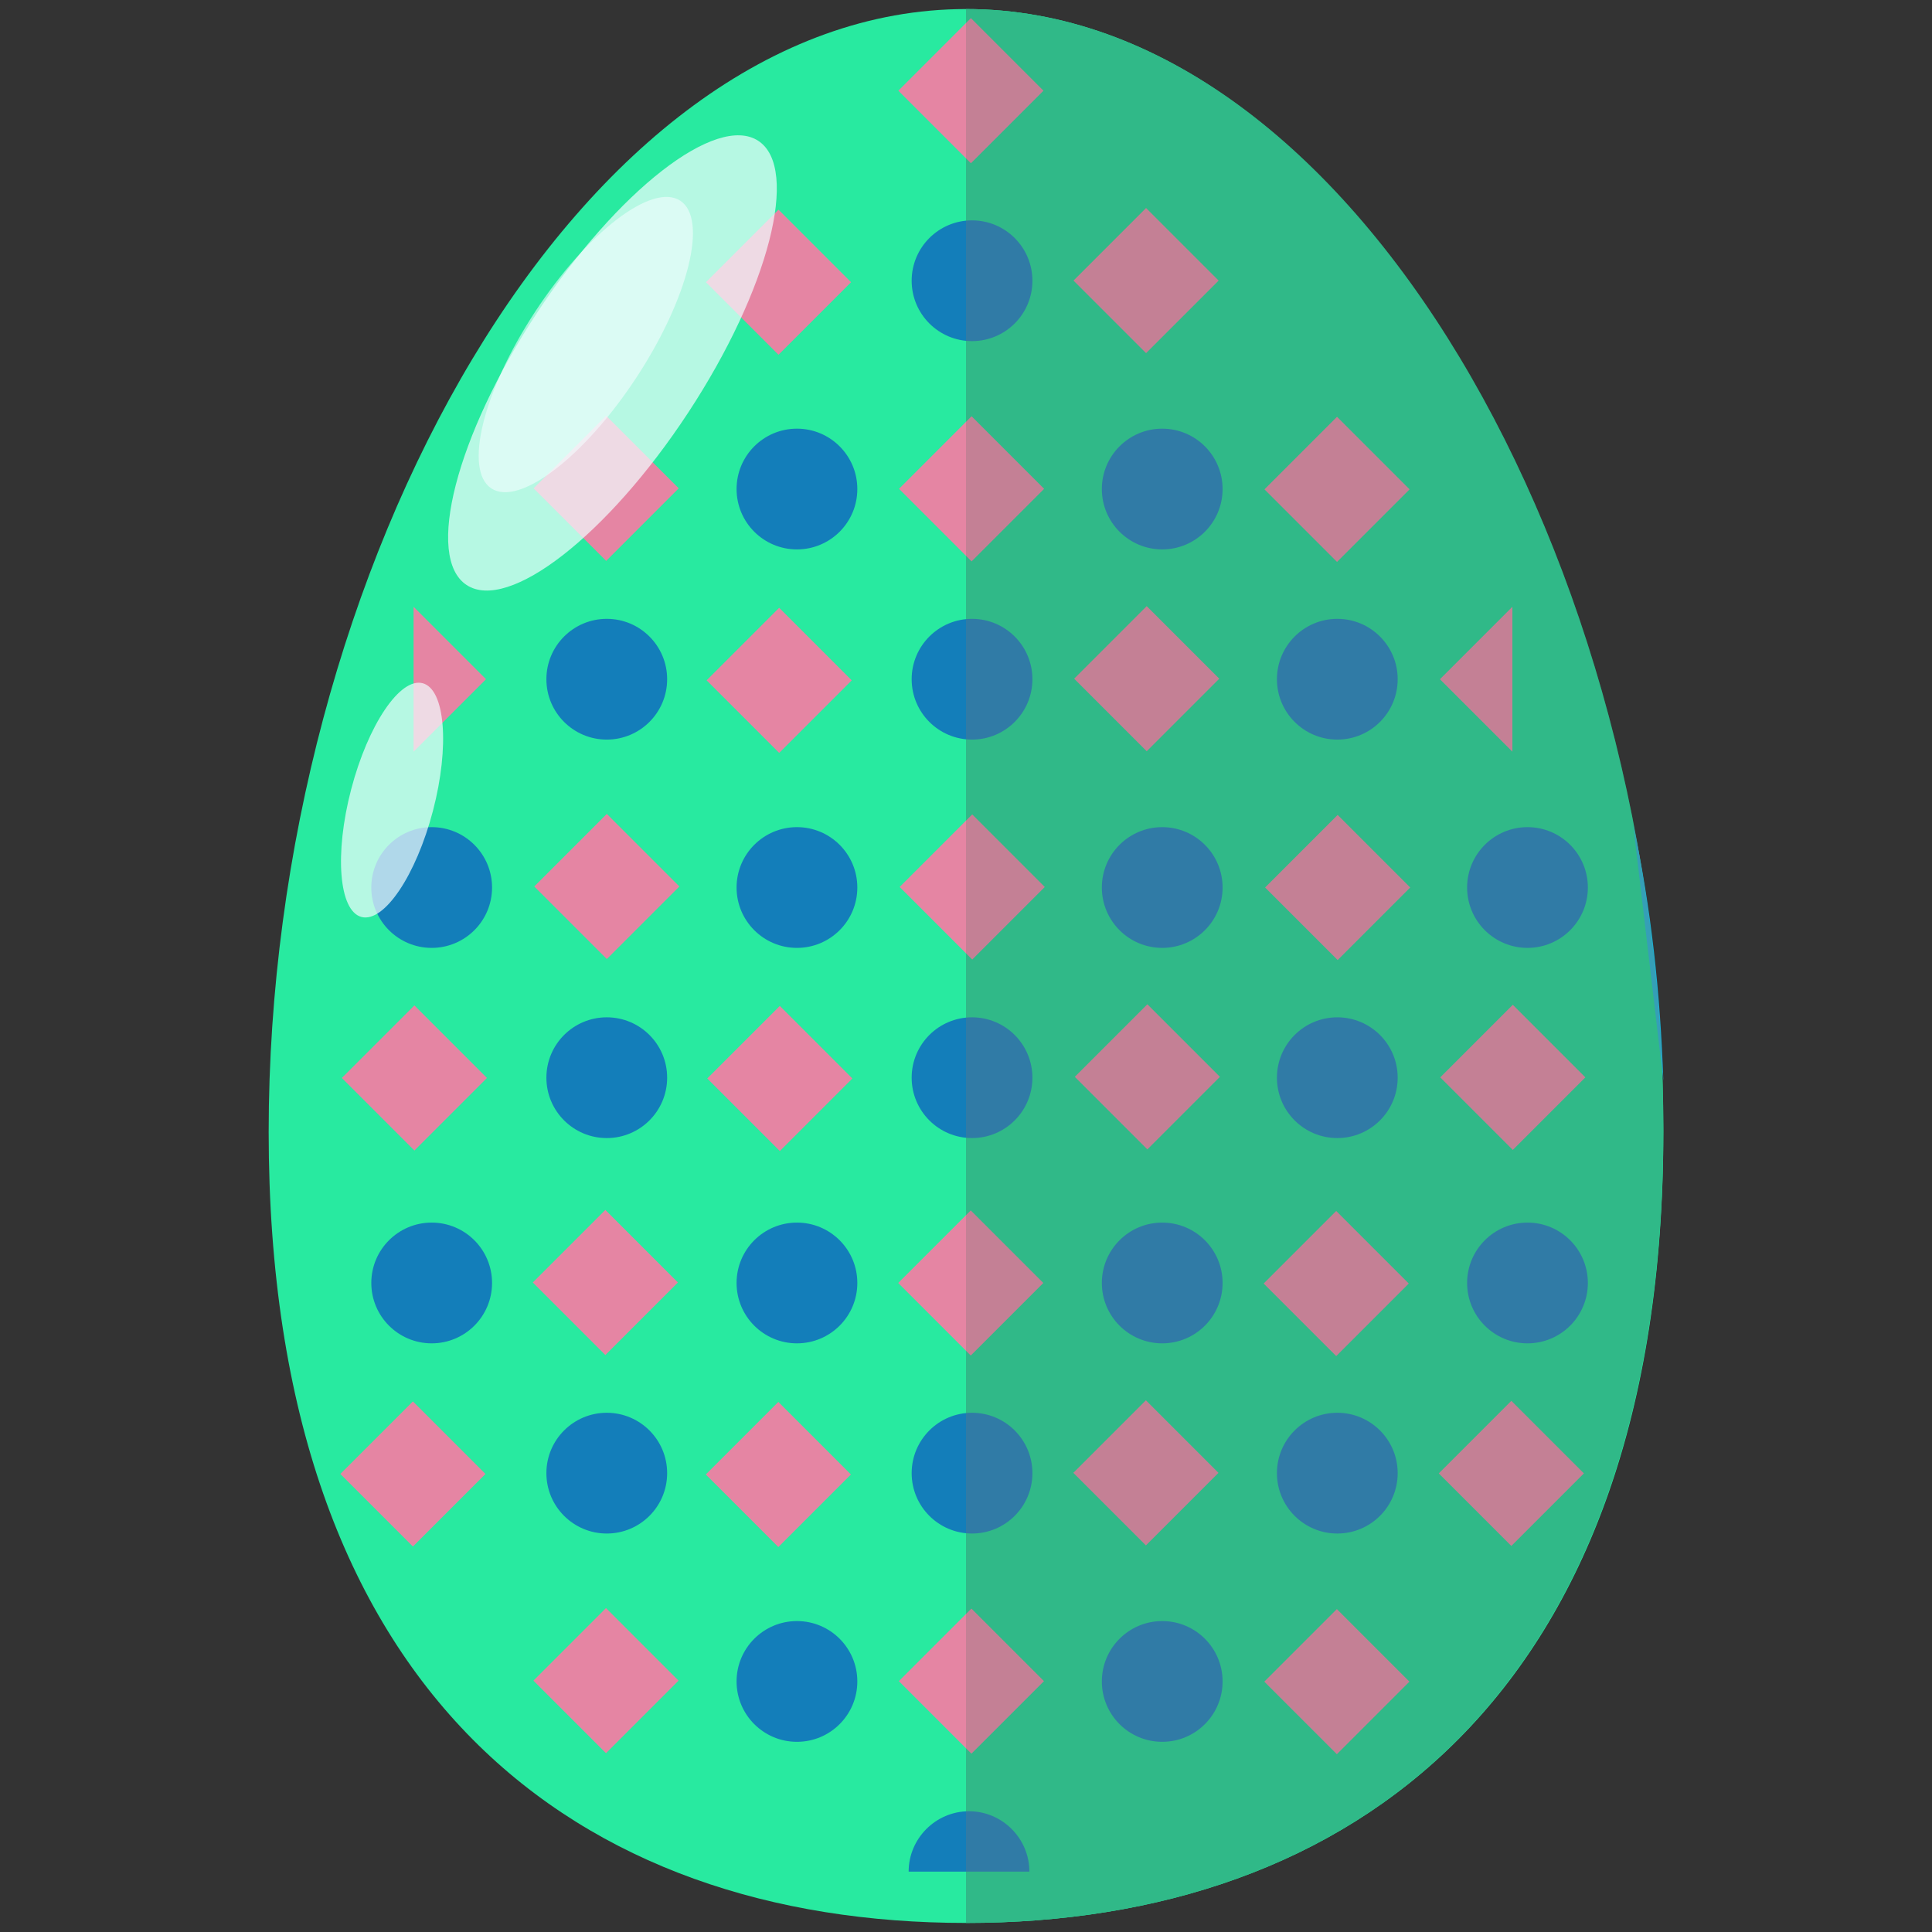 <?xml version="1.0" encoding="utf-8"?>
<!-- Generator: Adobe Illustrator 16.0.0, SVG Export Plug-In . SVG Version: 6.00 Build 0)  -->
<!DOCTYPE svg PUBLIC "-//W3C//DTD SVG 1.1//EN" "http://www.w3.org/Graphics/SVG/1.1/DTD/svg11.dtd">
<svg version="1.1" id="Layer_1" xmlns="http://www.w3.org/2000/svg" xmlns:xlink="http://www.w3.org/1999/xlink" x="0px" y="0px"
	 width="64px" height="64px" viewBox="0 0 64 64" enable-background="new 0 0 64 64" xml:space="preserve">
<rect x="0" y="0" width="64" height="64" fill="#333333" stroke="none"/>
<g>
	<path fill="#28EAA0" d="M55.1,37.5c0,18.7-10.4,26.2-23.1,26.2c-12.8,0-23.1-7.5-23.1-26.2S19.2,0.3,32,0.3
		C44.8,0.3,55.1,18.8,55.1,37.5z"/>
	<path fill="#12D690" d="M32,0.3c12.8,0,23.1,18.4,23.1,37.1S44.8,63.7,32,63.7"/>
	<g>
		<g>
			<g>
				
					<rect x="12" y="47.1" transform="matrix(0.707 -0.707 0.707 0.707 -30.509 24.011)" fill="#E585A3" width="3.4" height="3.4"/>
			</g>
			<g>
				<circle fill="#137EBA" cx="20.1" cy="48.8" r="2"/>
				
					<rect x="24.1" y="47.1" transform="matrix(0.707 -0.707 0.707 0.707 -26.958 32.583)" fill="#E585A3" width="3.4" height="3.4"/>
			</g>
			<g>
				<circle fill="#137EBA" cx="32.2" cy="48.8" r="2"/>
				
					<rect x="36.3" y="47.1" transform="matrix(0.707 -0.707 0.707 0.707 -23.408 41.154)" fill="#E585A3" width="3.4" height="3.4"/>
			</g>
			<g>
				<circle fill="#137EBA" cx="44.3" cy="48.8" r="2"/>
				
					<rect x="48.4" y="47.1" transform="matrix(0.707 -0.707 0.707 0.707 -19.857 49.727)" fill="#E585A3" width="3.4" height="3.4"/>
			</g>
		</g>
		<g>
			<g>
				<g>
					
						<rect x="30.5" y="1.3" transform="matrix(0.707 -0.707 0.707 0.707 7.276 23.649)" fill="#E585A3" width="3.4" height="3.4"/>
				</g>
			</g>
			<g>
				<g>
					
						<rect x="24.1" y="7.6" transform="matrix(0.707 -0.707 0.707 0.707 0.973 21.014)" fill="#E585A3" width="3.4" height="3.4"/>
				</g>
				<g>
					<circle fill="#137EBA" cx="32.2" cy="9.3" r="2"/>
					
						<rect x="36.3" y="7.6" transform="matrix(0.707 -0.707 0.707 0.707 4.524 29.585)" fill="#E585A3" width="3.4" height="3.4"/>
				</g>
			</g>
			<g>
				<g>
					
						<rect x="18.4" y="14.5" transform="matrix(0.707 -0.707 0.707 0.707 -5.584 18.934)" fill="#E585A3" width="3.4" height="3.4"/>
				</g>
				<g>
					<circle fill="#137EBA" cx="26.4" cy="16.2" r="2"/>
					
						<rect x="30.5" y="14.5" transform="matrix(0.707 -0.707 0.707 0.707 -2.034 27.505)" fill="#E585A3" width="3.4" height="3.4"/>
				</g>
				<g>
					<circle fill="#137EBA" cx="38.5" cy="16.2" r="2"/>
					
						<rect x="42.6" y="14.5" transform="matrix(0.707 -0.707 0.707 0.707 1.517 36.077)" fill="#E585A3" width="3.4" height="3.4"/>
				</g>
			</g>
			<g>
				<g>
					<polyline fill="#E585A3" points="13.7,20.1 16.1,22.5 13.7,24.9 					"/>
				</g>
				<g>
					<circle fill="#137EBA" cx="20.1" cy="22.5" r="2"/>
					
						<rect x="24.1" y="20.8" transform="matrix(0.707 -0.707 0.707 0.707 -8.337 24.87)" fill="#E585A3" width="3.4" height="3.4"/>
				</g>
				<g>
					<circle fill="#137EBA" cx="32.2" cy="22.5" r="2"/>
					
						<rect x="36.3" y="20.8" transform="matrix(0.707 -0.707 0.707 0.707 -4.787 33.441)" fill="#E585A3" width="3.4" height="3.4"/>
				</g>
				<g>
					<circle fill="#137EBA" cx="44.3" cy="22.5" r="2"/>
					<polyline fill="#E585A3" points="50.1,24.9 47.7,22.5 50.1,20.1 					"/>
				</g>
			</g>
			<g>
				<g>
					<circle fill="#137EBA" cx="14.3" cy="29.4" r="2"/>
					
						<rect x="18.4" y="27.7" transform="matrix(0.707 -0.707 0.707 0.707 -14.895 22.791)" fill="#E585A3" width="3.4" height="3.4"/>
				</g>
				<g>
					<circle fill="#137EBA" cx="26.4" cy="29.4" r="2"/>
					
						<rect x="30.5" y="27.7" transform="matrix(0.707 -0.707 0.707 0.707 -11.345 31.362)" fill="#E585A3" width="3.4" height="3.4"/>
				</g>
				<g>
					<circle fill="#137EBA" cx="38.5" cy="29.4" r="2"/>
					
						<rect x="42.6" y="27.7" transform="matrix(0.707 -0.707 0.707 0.707 -7.794 39.934)" fill="#E585A3" width="3.4" height="3.4"/>
				</g>
				<g>
					<circle fill="#137EBA" cx="50.6" cy="29.4" r="2"/>
				</g>
			</g>
			<g>
				<g>
					
						<rect x="12" y="34" transform="matrix(0.707 -0.707 0.707 0.707 -21.198 20.155)" fill="#E585A3" width="3.4" height="3.4"/>
				</g>
				<g>
					<circle fill="#137EBA" cx="20.1" cy="35.7" r="2"/>
					
						<rect x="24.1" y="34" transform="matrix(0.707 -0.707 0.707 0.707 -17.648 28.727)" fill="#E585A3" width="3.4" height="3.4"/>
				</g>
				<g>
					<circle fill="#137EBA" cx="32.2" cy="35.7" r="2"/>
					
						<rect x="36.3" y="34" transform="matrix(0.707 -0.707 0.707 0.707 -14.098 37.298)" fill="#E585A3" width="3.4" height="3.4"/>
				</g>
				<g>
					<circle fill="#137EBA" cx="44.3" cy="35.7" r="2"/>
					
						<rect x="48.4" y="34" transform="matrix(0.707 -0.707 0.707 0.707 -10.547 45.87)" fill="#E585A3" width="3.4" height="3.4"/>
				</g>
			</g>
			<g>
				<g>
					<circle fill="#137EBA" cx="14.3" cy="42.5" r="2"/>
					
						<rect x="18.4" y="40.8" transform="matrix(0.707 -0.707 0.707 0.707 -24.205 26.647)" fill="#E585A3" width="3.4" height="3.4"/>
				</g>
				<g>
					<circle fill="#137EBA" cx="26.4" cy="42.5" r="2"/>
					
						<rect x="30.5" y="40.8" transform="matrix(0.707 -0.707 0.707 0.707 -20.655 35.218)" fill="#E585A3" width="3.4" height="3.4"/>
				</g>
				<g>
					<circle fill="#137EBA" cx="38.5" cy="42.5" r="2"/>
					
						<rect x="42.6" y="40.8" transform="matrix(0.707 -0.707 0.707 0.707 -17.104 43.791)" fill="#E585A3" width="3.4" height="3.4"/>
				</g>
				<g>
					<circle fill="#137EBA" cx="50.6" cy="42.5" r="2"/>
				</g>
			</g>
			<g>
				<g>
					
						<rect x="18.4" y="54" transform="matrix(0.707 -0.707 0.707 0.707 -33.516 30.504)" fill="#E585A3" width="3.4" height="3.4"/>
				</g>
				<g>
					<circle fill="#137EBA" cx="26.4" cy="55.7" r="2"/>
					
						<rect x="30.5" y="54" transform="matrix(0.707 -0.707 0.707 0.707 -29.966 39.075)" fill="#E585A3" width="3.4" height="3.4"/>
				</g>
				<g>
					<circle fill="#137EBA" cx="38.5" cy="55.7" r="2"/>
					
						<rect x="42.6" y="54" transform="matrix(0.707 -0.707 0.707 0.707 -26.415 47.647)" fill="#E585A3" width="3.4" height="3.4"/>
				</g>
			</g>
			<g>
				<g>
					<path fill="#137EBA" d="M30.1,62c0-1.1,0.9-2,2-2s2,0.9,2,2"/>
				</g>
			</g>
		</g>
	</g>
	<path fill="#1AB0D3" d="M55.1,35.8c-0.1-2.9-0.4-5.7-1-8.5"/>
	<g>
		
			<ellipse transform="matrix(0.836 0.549 -0.549 0.836 9.906 -9.154)" opacity="0.7" fill="#F3FEFF" cx="20.3" cy="12" rx="3" ry="8.8"/>
		
			<ellipse transform="matrix(0.836 0.549 -0.549 0.836 9.446 -8.767)" opacity="0.6" fill="#F3FEFF" cx="19.4" cy="11.4" rx="2" ry="5.7"/>
		
			<ellipse transform="matrix(0.968 0.253 -0.253 0.968 7.108 -2.437)" opacity="0.7" fill="#F3FEFF" cx="13" cy="26.5" rx="1.4" ry="4"/>
		<path opacity="0.3" fill="#757575" d="M32,0.3c12.8,0,23.1,18.4,23.1,37.1S44.8,63.7,32,63.7"/>
	</g>
</g>
</svg>
